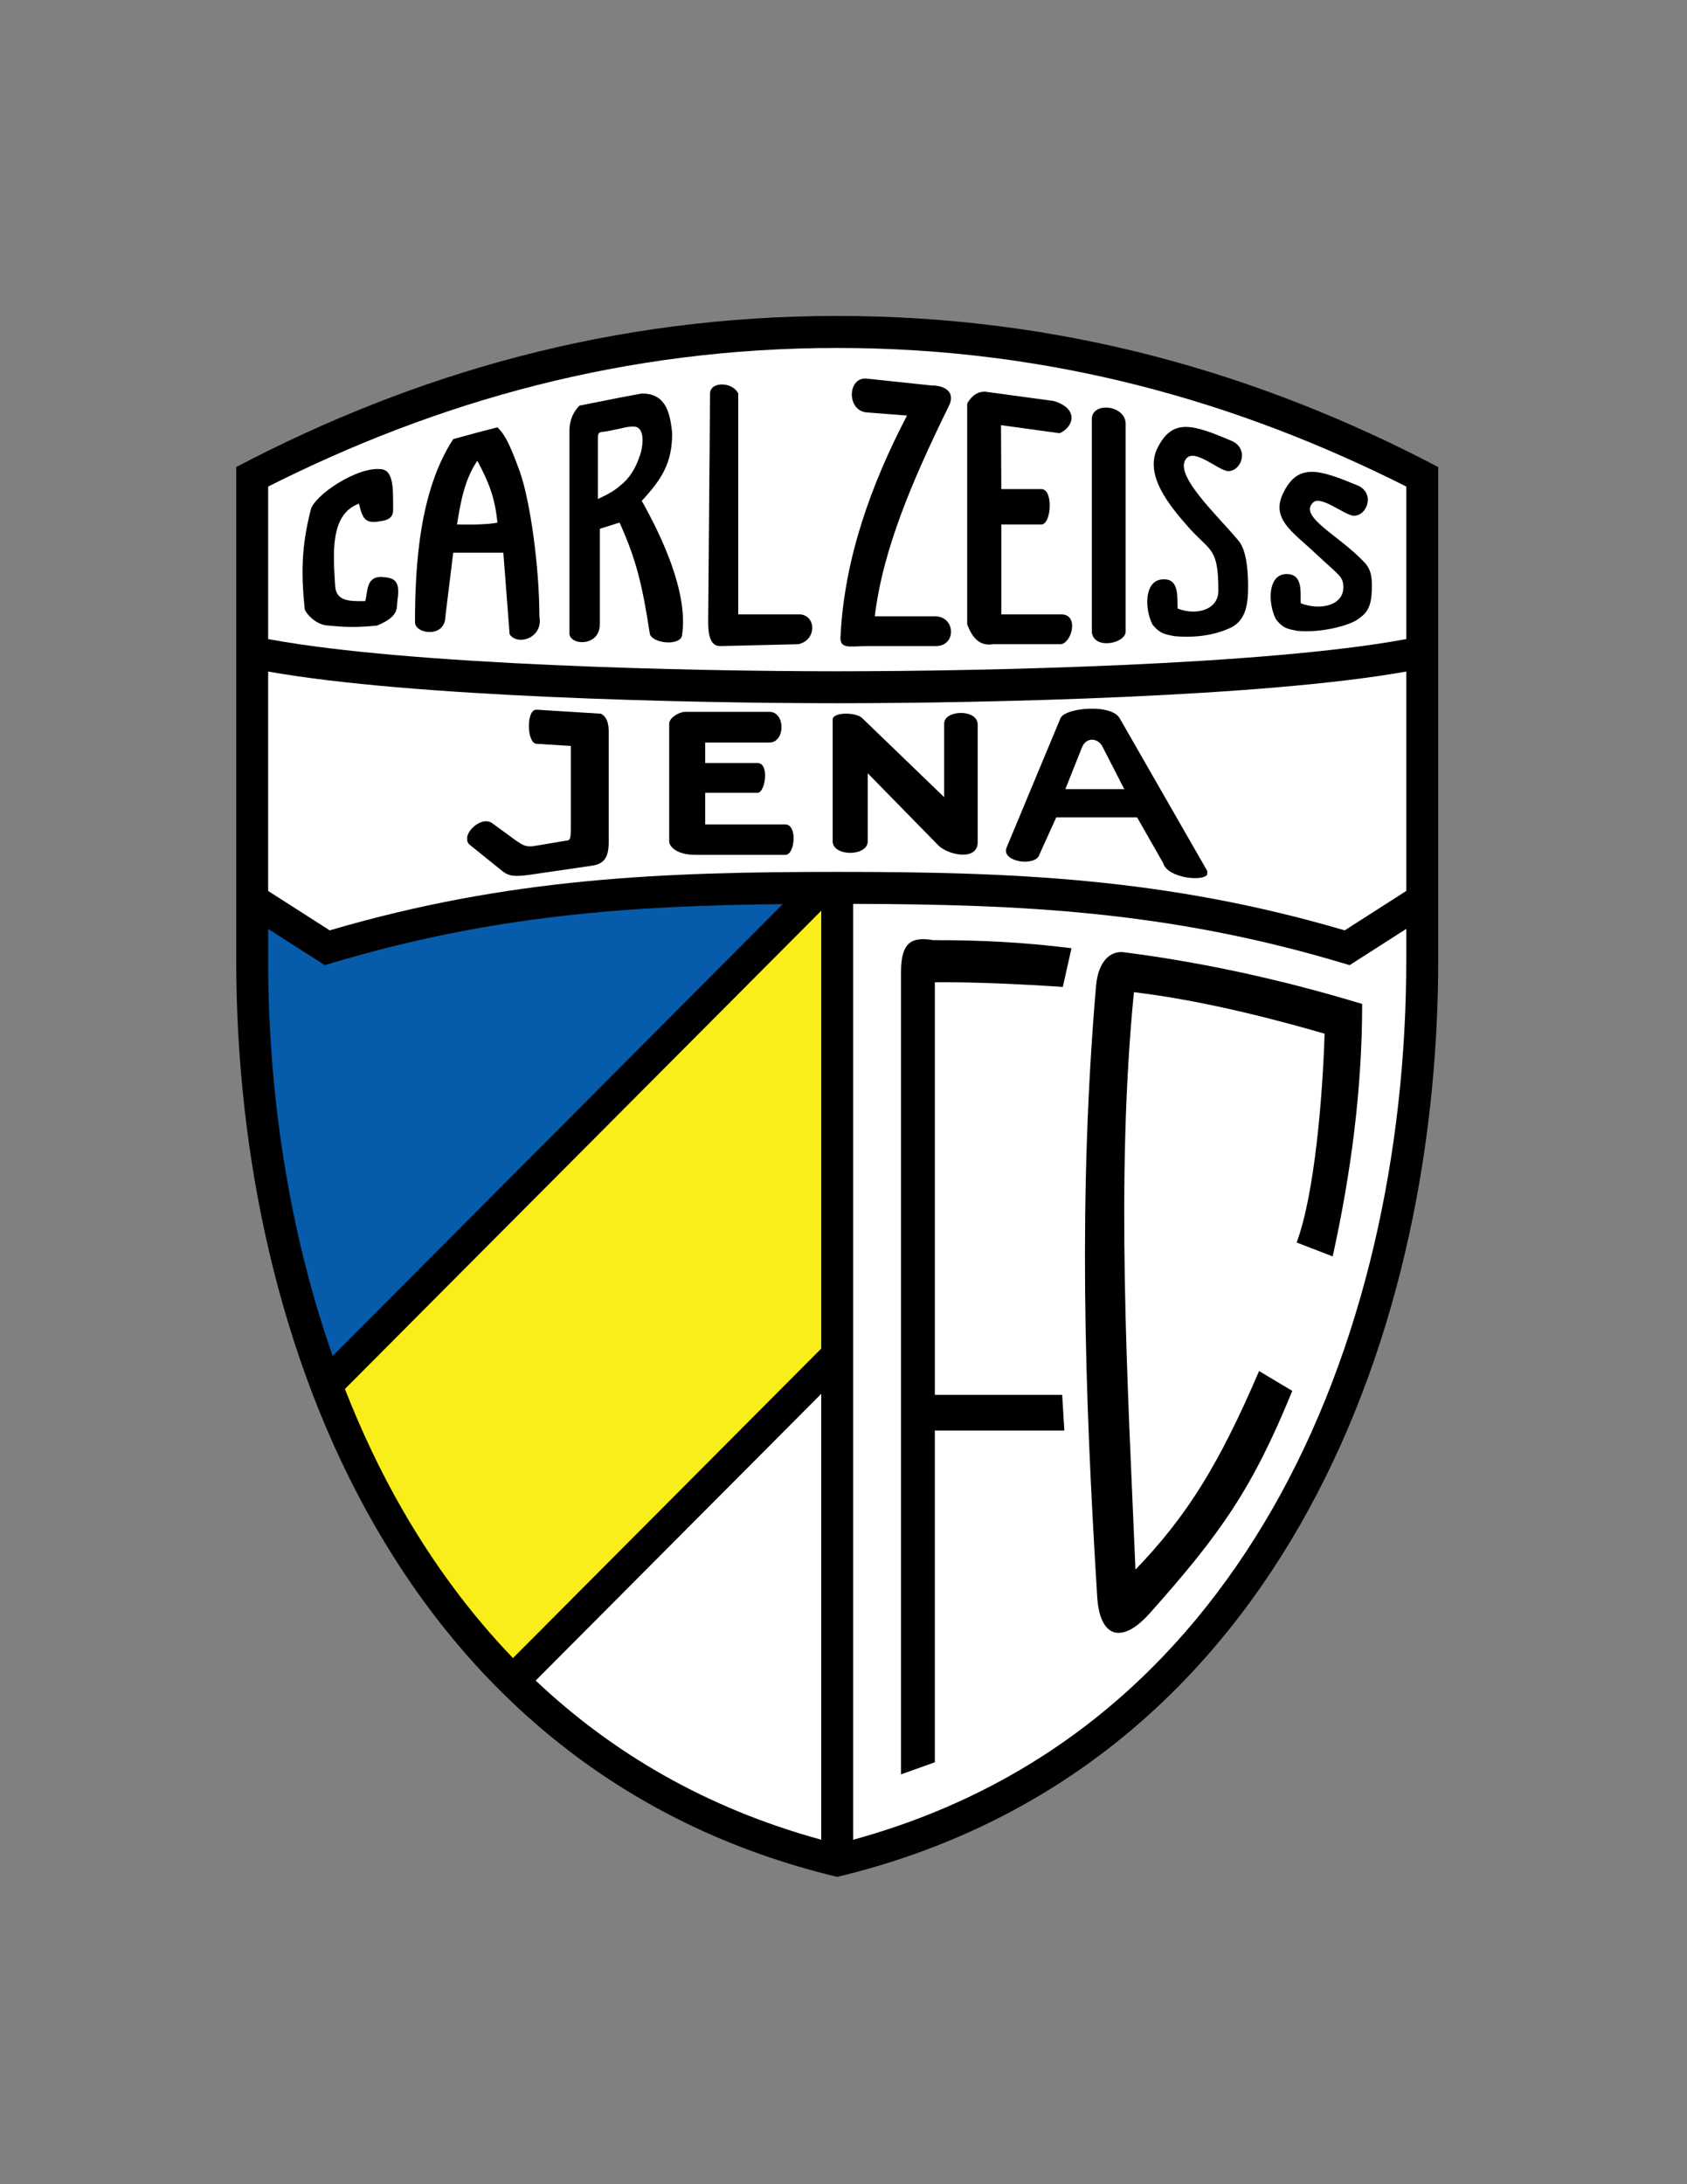<?xml version="1.0" encoding="iso-8859-1"?>
<!-- Generator: Adobe Illustrator 24.0.1, SVG Export Plug-In . SVG Version: 6.00 Build 0)  -->
<svg version="1.1" id="Layer_1" xmlns="http://www.w3.org/2000/svg" xmlns:xlink="http://www.w3.org/1999/xlink" x="0px" y="0px"
	 viewBox="0 0 612 792" style="enable-background:new 0 0 612 792;" xml:space="preserve">
<rect x="0" y="0" width="612" height="792" fill="#808080" stroke="none"/>
<path d="M85.692,169.354v178.654c0,141.189,61.324,295.085,218.027,332.554c156.704-37.469,218.027-191.365,218.027-332.554V169.354
	c-64.734-33.974-136.618-54.791-218.027-54.791S150.427,135.38,85.692,169.354z"/>
<path style="fill:#065BAA;" d="M97.28,348.008v-11.189l20.555,13.153l2.545-0.761c57.837-17.304,107.957-20.827,163.582-21.377
	L120.685,491.688C104.675,446.082,97.263,396.314,97.28,348.008z"/>
<path style="fill:#FFFFFF;" d="M297.925,667.098c-41.729-11.442-75.911-31.54-103.594-57.72l103.594-103.96V667.098z"/>
<path style="fill:#F9ED1A;" d="M297.925,489.002L186.096,601.224c-15.506-16.103-28.809-34.21-40.105-53.814
	c-7.993-13.901-14.925-28.564-20.869-43.757l172.803-173.415V489.002z"/>
<path style="fill:#FFFFFF;" d="M510.157,348.008c0.023,68.936-15.056,140.866-48.711,199.401
	c-32.46,56.334-81.435,100.357-151.935,119.689V327.749c61.329,0.142,114.908,2.722,177.544,21.461l2.544,0.761l20.558-13.153
	V348.008z"/>
<path style="fill:#FFFFFF;" d="M510.157,323.063l-22.333,14.29c-65.06-19.111-120.968-21.204-184.104-21.199
	c-63.14-0.004-119.046,2.089-184.106,21.2L97.28,323.064v-79.563c26.084,4.648,63.985,7.478,102.188,9.197
	c38.689,1.733,77.58,2.296,104.251,2.296c26.671,0,65.561-0.563,104.251-2.296c38.203-1.719,76.103-4.548,102.188-9.197V323.063z"/>
<path style="fill:#FFFFFF;" d="M510.157,231.727l-1.04,0.19c-25.014,4.576-63.234,7.488-101.668,9.205
	c-38.453,1.725-77.22,2.286-103.73,2.286c-26.511,0-65.277-0.56-103.732-2.286c-38.431-1.717-76.654-4.626-101.665-9.205
	l-1.041-0.19v-55.302c61.174-30.797,129.076-50.256,206.439-50.256s145.265,19.459,206.438,50.256V231.727z"/>
<path d="M339.164,223.468h-21.813c2.954-24.523,13.86-49.722,26.931-76.389c2.158-4.392-0.685-7.316-6.487-7.316l-23.283-2.466
	c-7.155-0.794-7.503,11.699,0,12.261l14.534,1.123c-13.175,25.2-22.609,51.862-24.081,79.309c-0.685,5.738,2.954,4.28,10.118,4.28
	h24.427C347.115,234.271,346.665,223.468,339.164,223.468z"/>
<path d="M396.083,152.024v77.177c0.685,6.527,12.275,4.164,12.275-0.218v-75.265C408.358,146.852,396.083,145.51,396.083,152.024z"
	/>
<path d="M385.065,222.79h-21.813v-32.619h14.535c3.639,0,4.436-12.823,0-12.823h-14.535l-0.112-23.18l21.24,2.925
	c5.007-2.135,7.276-8.89-2.156-11.699l-24.879-3.375c-2.053,0-4.323,0.669-6.47,4.271v80.103c2.146,5.734,5.101,7.878,9.423,7.2
	h24.316C388.703,233.593,391.657,222.79,385.065,222.79z"/>
<path d="M495.05,204.002c-9.208-9.898-24.203-16.644-18.641-21.825c2.841-2.697,11.599,4.838,14.768,4.838
	c4.886,0,7.728-8.324,1.257-11.022c-13.635-5.631-21.361-8.212-26.706,2.363c-5.11,9.782,3.3,14.508,11.703,22.502
	c8.41,7.87,9.892,8.097,9.892,12.146c0,6.643-8.523,8.44-15.453,5.738c-0.234-3.376,1.135-10.91-5.458-10.576
	c-6.591,0.343-6.47,10.687-3.517,16.425c2.833,3.598,4.764,3.486,7.727,4.16c8.628,0.793,18.174-1.797,21.587-3.933
	c3.742-2.479,5.224-4.61,5.448-10.803C497.77,209.967,497.657,206.811,495.05,204.002z"/>
<path d="M430.62,165.979c3.3-3.037,11.599,4.726,14.891,4.842c4.886,0.103,7.839-8.212,1.135-11.03
	c-13.635-5.738-21.137-8.328-26.585,2.359c-5.223,9.911,4.089,21.151,11.591,29.591c7.614,8.328,10.333,6.973,10.333,22.502
	c0,6.862-7.942,9.109-14.769,6.412c-0.338-3.371,1.022-11.021-5.457-10.576c-6.696,0.335-6.593,10.691-3.639,16.425
	c2.954,3.602,4.895,3.487,7.849,4.164c8.523,0.789,15.566-0.677,20.677-3.152c5.336-2.698,6.133-8.432,6.133-14.843
	c0-5.069-0.451-13.166-3.518-16.653C441.647,186.787,424.946,171.602,430.62,165.979z"/>
<path d="M290.42,222.79h-22.608v-80.102c-2.157-4.383-10.221-4.383-10.221,0l-0.685,82.92c0,4.383,0.685,8.663,4.314,8.663
	l28.412-0.678C296.216,232.127,296.216,223.468,290.42,222.79z"/>
<path d="M138.285,209.187c-5.561,0-4.773,5.275-5.787,8.774c-5.006,0-10.568,0.446-10.914-5.52
	c-0.685-11.249-2.036-25.989,8.645-29.81c1.351,5.738,2.382,7.423,8.056,6.3c1.706-0.227,4.323-0.793,4.323-3.937
	c0-7.646,0.233-14.289-4.202-14.852c-8.749-1.124-24.427,9.452-25.684,14.74c-3.404,13.384-3.517,23.167-2.157,36.221
	c1.473,2.809,5.111,5.734,8.749,5.734c6.705,0.678,10.342,0.678,17.489,0c8.411-3.487,6.939-6.519,7.389-9.336
	C145.449,209.749,142.261,209.517,138.285,209.187z"/>
<path d="M188.509,170.821c-4.201-11.596-5.908-13.728-8.073-15.863l-7.381,1.908l-8.636,2.359
	c-12.049,18.454-13.868,44.893-13.868,66.383c0,4.383,11.027,5.85,11.027-2.14l2.841-23.064h8.636h9.546l2.27,29.587
	c2.841,4.28,12.274,1.466,10.802-6.523C195.673,206.146,192.485,181.959,188.509,170.821z M173.055,190.171
	c-2.382,0.111-4.885,0-7.267,0c1.473-9.233,2.954-16.425,7.267-22.953c0.122,0,0.122,0,0.122-0.111
	c4.305,7.981,6.471,13.831,7.259,22.386C178.504,189.94,175.896,190.055,173.055,190.171z"/>
<path d="M243.843,157.093c-0.797-8.658-2.962-14.405-11.027-14.405l-7.839,1.467l-14.77,2.925c-2.044,2.136-3.638,4.945-3.638,9.336
	v73.575c0.797,4.28,11.027,4.28,11.027-3.598v-34.652l7.155-2.248c0.112,0.228,0.225,0.335,0.225,0.446
	c5.682,12.823,7.952,21.494,10.793,40.051c1.368,3.602,11.703,4.28,11.703,0c2.166-15.186-7.38-35.437-14.657-48.375
	C240.093,173.746,243.843,167.896,243.843,157.093z M224.977,176.108c-2.157,1.904-4.886,3.371-8.065,4.829v-21.713
	c0-2.247,0.113-2.466,2.157-2.693c1.368-0.116,3.638-0.678,5.908-1.124c2.615-0.678,5.119-1.021,6.254-0.45
	c2.832,1.574,1.819,7.535,1.022,9.898C230.547,170.032,228.277,173.519,224.977,176.108z"/>
<path d="M342.521,262.391v26.666l-29.885-28.798c-2.27-2.028-10.567-2.144-10.567,0.673v44.1c0,5.623,12.726,5.623,12.726,0v-24.634
	l25.563,26.092c3.516,3.603,14.318,5.85,14.318-1.124v-42.633C354.676,256.992,342.521,257.335,342.521,262.391z"/>
<path d="M217.994,258.793l-23.397-1.458c-3.759-0.116-3.526,12.146,0,12.372l12.491,0.781v28.021c0,5.056,0,6.296-1.594,6.296
	l-11.365,1.913c-3.291,0.566-4.426-0.228-6.921-1.913l-8.636-6.296c-3.179-2.363-8.411,1.57-9.087,4.945v1.351
	c0.113,0.561,0.451,1.239,1.135,1.685l11.581,9.337c2.391,1.917,4.548,2.145,10.109,1.355l22.392-3.268
	c4.773-0.669,6.133-3.371,6.133-8.882v-38.923C220.834,263.857,220.834,260.259,217.994,258.793z"/>
<path d="M437.842,315.608l-31.695-55.237c-1.369-2.256-5.119-3.268-8.975-3.379c-5.344-0.219-11.139,1.124-12.387,3.268
	l-19.551,46.909c-2.27,4.954,8.758,7.089,11.476,3.487l6.48-14.29h13.98h15.332l9.434,16.537c1.482,5.515,14.648,6.871,16.016,4.164
	v-1.124C437.953,315.827,437.842,315.715,437.842,315.608z M397.172,286.132h-10.68l5.906-14.851
	c1.024-2.698,2.955-3.375,4.773-2.925c1.135,0.335,2.27,1.239,2.834,2.475l7.848,15.301H397.172z"/>
<path d="M284.918,298.956H255.83v-11.481h18.979c2.833,0,4.427-10.794,0-10.794H255.83v-7.428h23.284c5.804,0,5.916-11.137,0-11.137
	h-30.552c-2.165,0-5.795,2.144-5.795,4.275v42.642c0,2.136,3.067,4.945,9.425,4.945h32.726
	C288.435,309.977,289.344,298.956,284.918,298.956z"/>
<path d="M326.862,643.394V352.47c0-10.786,3.832-12.918,11.716-11.565c16.903,0,31.884,0.664,50.127,2.92l-3.143,14.036
	c-18.708-1.233-34.256-1.798-46.426-1.682v149.614h46.193l0.79,12.918h-46.983v120.298L326.862,643.394"/>
<path d="M398.068,579.481c-4.733-76.274-6.88-146.588-0.456-221.963c0.79-8.979,5.18-12.803,10.024-12.242
	c28.061,3.597,56.895,9.78,86.521,18.76c0,30.894-4.055,61.445-10.695,91.543l-13.073-5.048c6.537-17.41,9.466-53.354,10.136-75.709
	c-26.359-7.639-49.456-12.696-69.169-15.047c-6.647,67.612-2.362,140.294,0.566,209.37c18.699-19.436,30.296-38.079,44.837-71.996
	l12.05,7.189c-14.413,35.262-25.681,51.443-51.707,80.646C406.847,596.442,399.081,593.637,398.068,579.481"/>
</svg>
